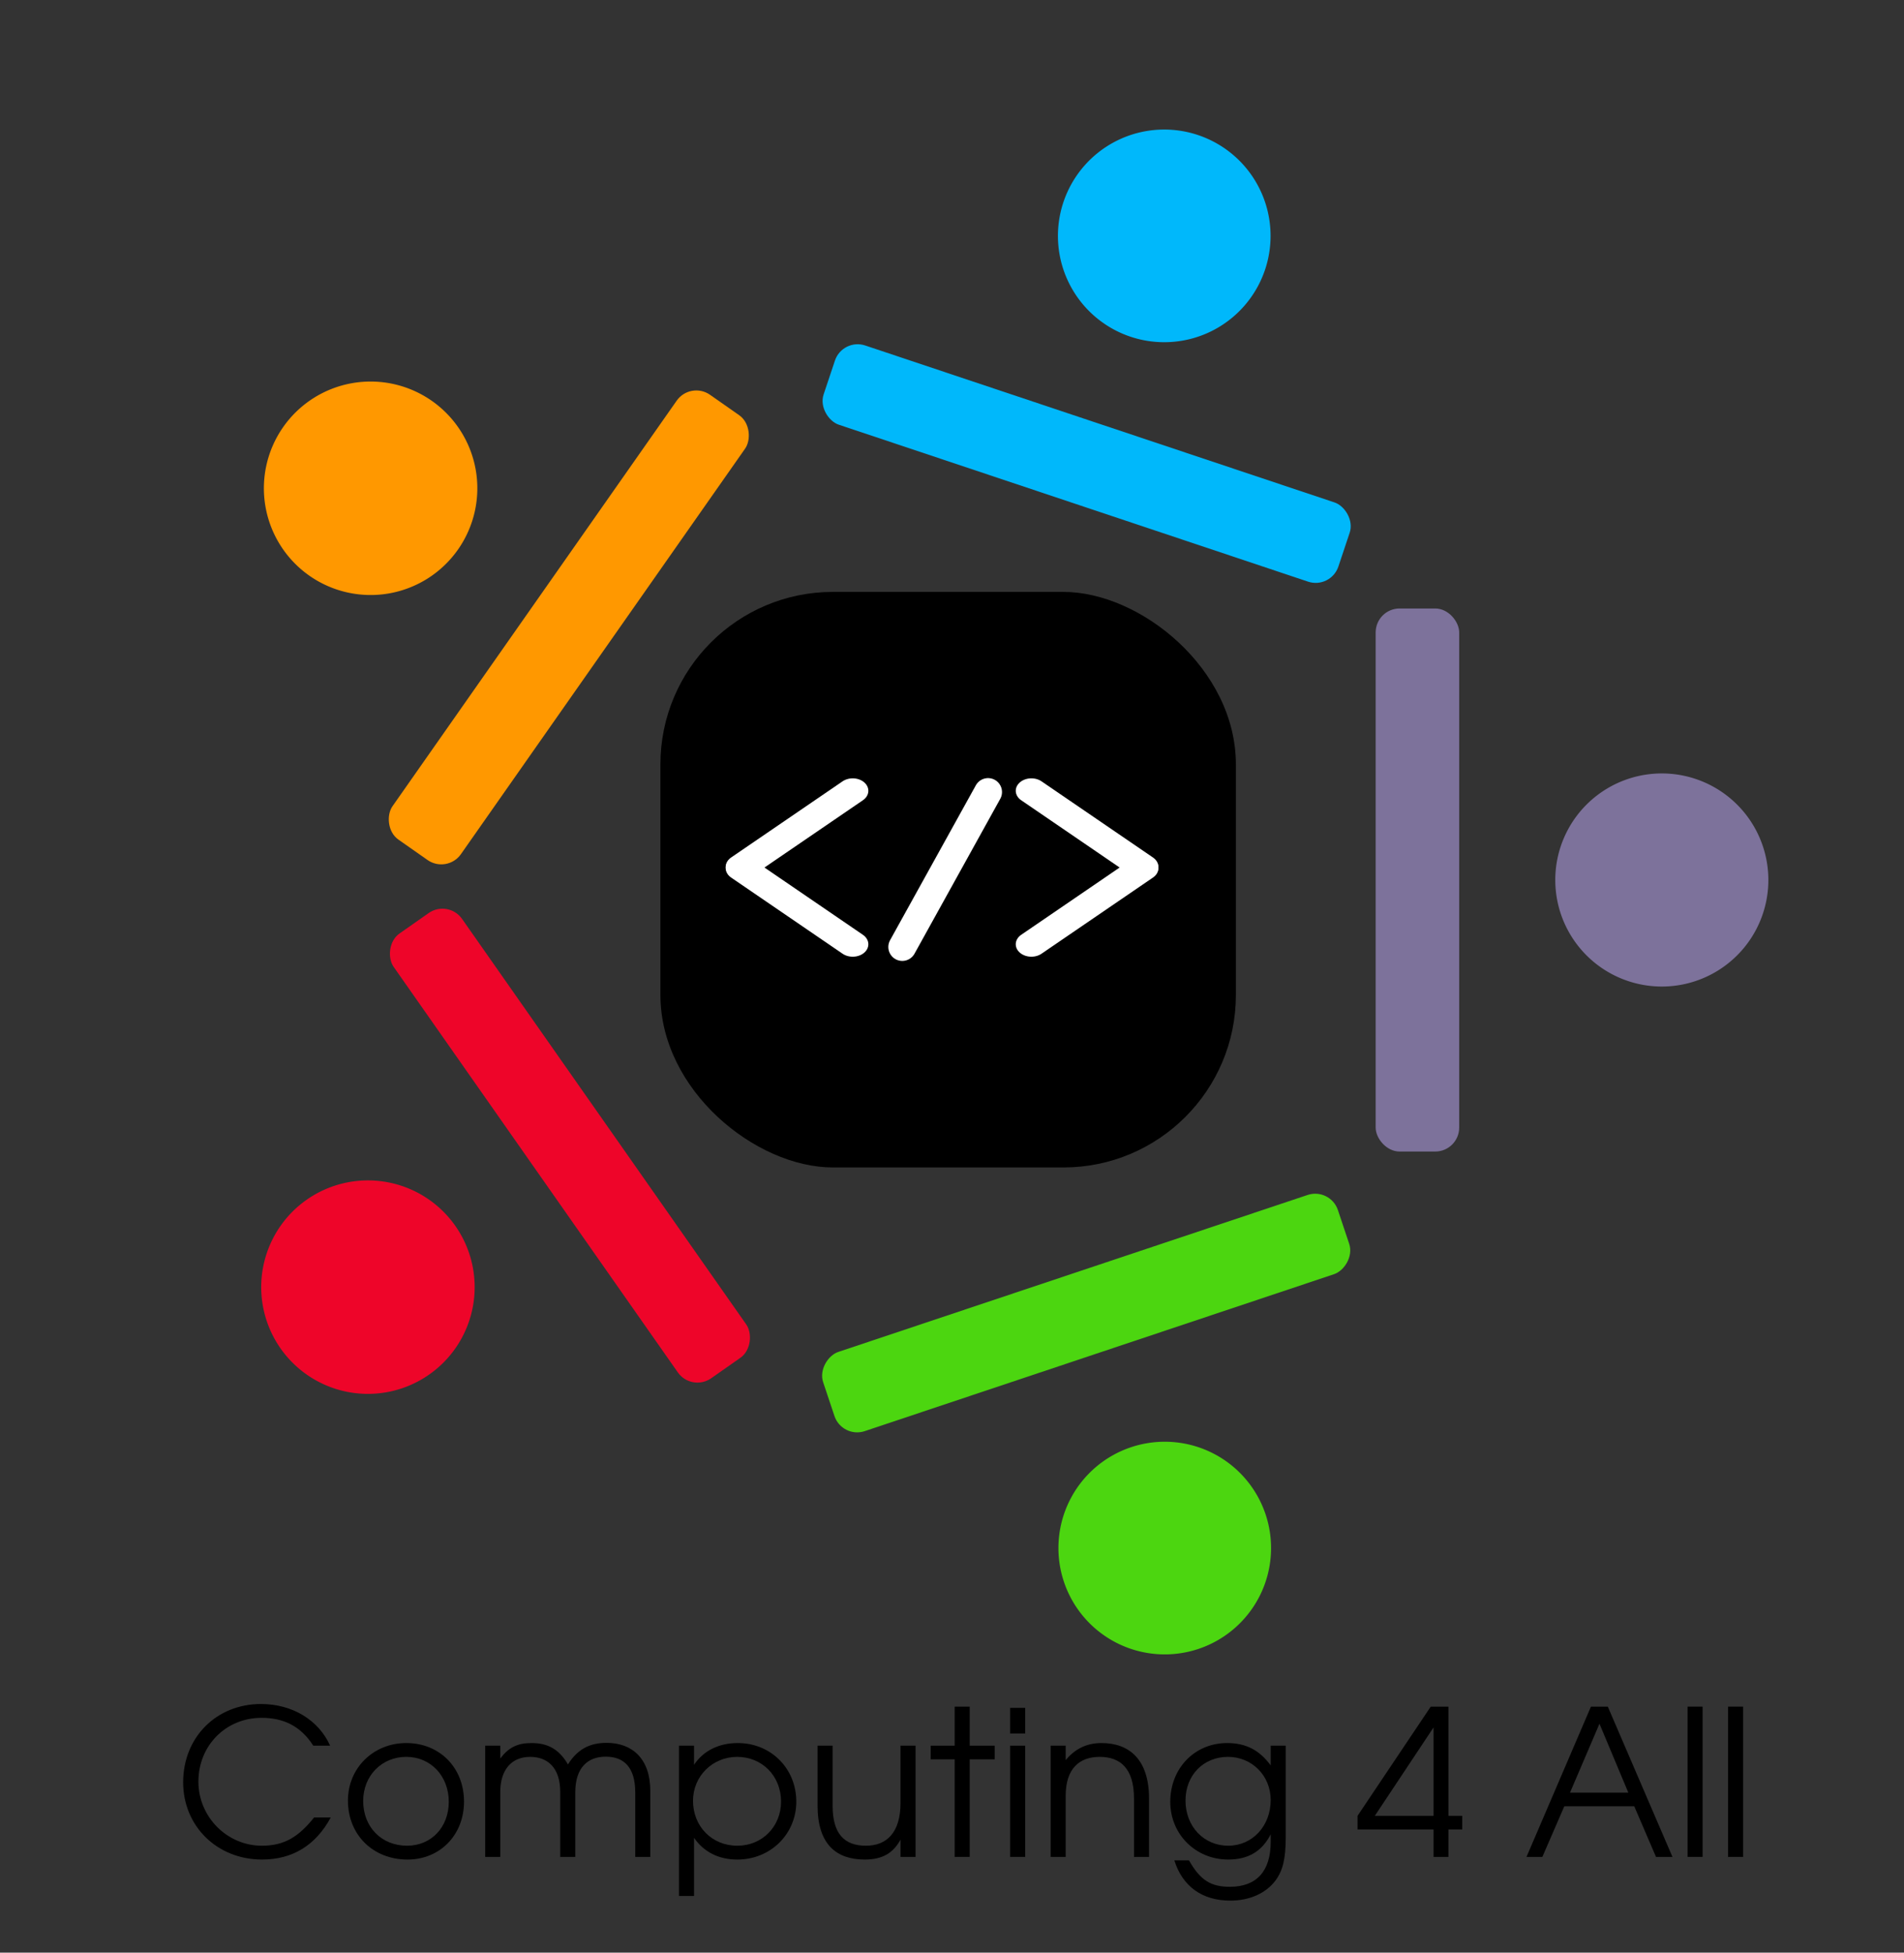 <?xml version="1.0" encoding="UTF-8" standalone="no"?>
<!-- Created with Inkscape (http://www.inkscape.org/) -->

<svg
   xmlns:dc="http://purl.org/dc/elements/1.1/"
   xmlns:cc="http://creativecommons.org/ns#"
   xmlns:rdf="http://www.w3.org/1999/02/22-rdf-syntax-ns#"
   xmlns:svg="http://www.w3.org/2000/svg"
   xmlns="http://www.w3.org/2000/svg"
   xmlns:sodipodi="http://sodipodi.sourceforge.net/DTD/sodipodi-0.dtd"
   xmlns:inkscape="http://www.inkscape.org/namespaces/inkscape"
   width="272.875"
   height="279.81"
   id="svg2"
   version="1.1"
   inkscape:version="0.91 r13725"
   sodipodi:docname="computing4all.svg">
  <rect width="100%" height="100%" fill="#333333" stroke="none"/>
  <defs
     id="defs4" />
  <sodipodi:namedview
     id="base"
     pagecolor="#ffffff"
     bordercolor="#666666"
     borderopacity="1.0"
     inkscape:pageopacity="0.0"
     inkscape:pageshadow="2"
     inkscape:zoom="1.99488"
     inkscape:cx="155.88591"
     inkscape:cy="199.36347"
     inkscape:document-units="px"
     inkscape:current-layer="layer6"
     showgrid="false"
     showguides="true"
     inkscape:guide-bbox="true"
     inkscape:window-width="1366"
     inkscape:window-height="710"
     inkscape:window-x="0"
     inkscape:window-y="0"
     inkscape:window-maximized="1"
     fit-margin-top="0"
     fit-margin-left="0"
     fit-margin-right="0"
     fit-margin-bottom="0" />
  <g
     inkscape:groupmode="layer"
     id="layer5"
     inkscape:label="base"
     transform="translate(-41.175,-55.465)" />
  <g
     inkscape:groupmode="layer"
     id="layer2"
     inkscape:label="text_logo"
     style="display:inline"
     transform="translate(-41.175,-55.465)" />
  <g
     inkscape:groupmode="layer"
     id="layer3"
     inkscape:label="prompt"
     style="display:inline"
     transform="translate(-41.175,-55.465)"
     sodipodi:insensitive="true" />
  <g
     inkscape:groupmode="layer"
     id="layer4"
     inkscape:label="people"
     style="display:inline"
     transform="translate(-41.175,-55.465)" />
  <g
     inkscape:groupmode="layer"
     id="layer6"
     inkscape:label="tags"
     style="display:inline">
    <g
       id="g3412">
      <g
         id="text5256"
         style="display:inline;font-style:normal;font-variant:normal;font-stretch:normal;font-size:29.136px;line-height:125%;font-family:'URW Gothic L';-inkscape-font-specification:'URW Gothic L Book';text-align:center;letter-spacing:0px;word-spacing:0px;writing-mode:lr-tb;text-anchor:middle;fill:#000000;fill-opacity:1;stroke:none"
         transform="translate(-41.175,-55.465)">
        <path
           id="path3360"
           style="font-style:normal;font-variant:normal;font-stretch:normal;font-size:29.136px;line-height:125%;font-family:'URW Gothic L';-inkscape-font-specification:'URW Gothic L Book';text-align:center;writing-mode:lr-tb;text-anchor:middle"
           d="m 88.577,315.903 -2.389,0 c -2.273,2.855 -4.341,4.05 -7.488,4.05 -4.982,0 -9.091,-4.137 -9.091,-9.178 0,-5.186 3.933,-9.149 9.061,-9.149 3.03,0 5.565,1.107 7.401,3.992 l 2.418,0 c -1.661,-3.7 -5.449,-5.973 -9.906,-5.973 -6.41,0 -11.159,4.778 -11.159,11.217 0,6.293 4.866,11.072 11.305,11.072 4.37,0 7.692,-2.04 9.848,-6.031 z" />
        <path
           id="path3362"
           style="font-style:normal;font-variant:normal;font-stretch:normal;font-size:29.136px;line-height:125%;font-family:'URW Gothic L';-inkscape-font-specification:'URW Gothic L Book';text-align:center;writing-mode:lr-tb;text-anchor:middle"
           d="m 107.676,313.63 c 0,-4.866 -3.496,-8.391 -8.275,-8.391 -4.72,0 -8.362,3.584 -8.362,8.246 0,4.895 3.584,8.45 8.537,8.45 4.662,0 8.1,-3.526 8.1,-8.304 z m -2.185,0.029 c 0,3.642 -2.506,6.293 -5.973,6.293 -3.671,0 -6.293,-2.681 -6.293,-6.41 0,-3.613 2.651,-6.323 6.177,-6.323 3.496,0 6.09,2.739 6.09,6.439 z" />
        <path
           id="path3364"
           style="font-style:normal;font-variant:normal;font-stretch:normal;font-size:29.136px;line-height:125%;font-family:'URW Gothic L';-inkscape-font-specification:'URW Gothic L Book';text-align:center;writing-mode:lr-tb;text-anchor:middle"
           d="m 134.373,321.556 0,-9.469 c 0,-4.633 -2.622,-6.876 -6.264,-6.876 -2.477,0 -4.196,0.962 -5.536,3.088 -1.253,-2.127 -2.826,-3.059 -5.215,-3.059 -2.01,0 -3.263,0.612 -4.487,2.214 l 0,-1.836 -2.156,0 0,15.938 2.156,0 0,-9.294 c 0,-3.176 1.603,-5.041 4.283,-5.041 2.447,0 4.312,1.486 4.312,5.041 l 0,9.294 2.156,0 0,-9.236 c 0,-3.613 1.836,-5.128 4.37,-5.128 2.622,0 4.225,1.544 4.225,5.128 l 0,9.236 2.156,0 z" />
        <path
           id="path3366"
           style="font-style:normal;font-variant:normal;font-stretch:normal;font-size:29.136px;line-height:125%;font-family:'URW Gothic L';-inkscape-font-specification:'URW Gothic L Book';text-align:center;writing-mode:lr-tb;text-anchor:middle"
           d="m 155.297,313.63 c 0,-4.749 -3.642,-8.391 -8.391,-8.391 -2.71,0 -4.924,1.107 -6.264,3.118 l 0,-2.739 -2.156,0 0,21.532 2.156,0 0,-8.333 c 1.399,2.04 3.555,3.118 6.206,3.118 4.749,0 8.45,-3.642 8.45,-8.304 z m -2.185,0 c 0,3.584 -2.71,6.323 -6.264,6.323 -3.642,0 -6.352,-2.768 -6.352,-6.439 0,-3.526 2.797,-6.293 6.323,-6.293 3.584,0 6.293,2.739 6.293,6.41 z" />
        <path
           id="path3368"
           style="font-style:normal;font-variant:normal;font-stretch:normal;font-size:29.136px;line-height:125%;font-family:'URW Gothic L';-inkscape-font-specification:'URW Gothic L Book';text-align:center;writing-mode:lr-tb;text-anchor:middle"
           d="m 172.39,321.556 0,-15.938 -2.156,0 0,8.187 c 0,4.341 -2.04,6.148 -4.953,6.148 -3.088,0 -4.778,-1.69 -4.778,-5.74 l 0,-8.595 -2.156,0 0,8.595 c 0,5.565 2.71,7.721 6.76,7.721 2.477,0 4.05,-0.874 5.128,-2.855 l 0,2.477 2.156,0 z" />
        <path
           id="path3370"
           style="font-style:normal;font-variant:normal;font-stretch:normal;font-size:29.136px;line-height:125%;font-family:'URW Gothic L';-inkscape-font-specification:'URW Gothic L Book';text-align:center;writing-mode:lr-tb;text-anchor:middle"
           d="m 183.736,307.57 0,-1.952 -3.584,0 0,-5.594 -2.156,0 0,5.594 -3.438,0 0,1.952 3.438,0 0,13.985 2.156,0 0,-13.985 3.584,0 z" />
        <path
           id="path3372"
           style="font-style:normal;font-variant:normal;font-stretch:normal;font-size:29.136px;line-height:125%;font-family:'URW Gothic L';-inkscape-font-specification:'URW Gothic L Book';text-align:center;writing-mode:lr-tb;text-anchor:middle"
           d="m 188.102,321.556 0,-15.938 -2.156,0 0,15.938 2.156,0 z m 0,-17.686 0,-3.671 -2.156,0 0,3.671 2.156,0 z" />
        <path
           id="path3374"
           style="font-style:normal;font-variant:normal;font-stretch:normal;font-size:29.136px;line-height:125%;font-family:'URW Gothic L';-inkscape-font-specification:'URW Gothic L Book';text-align:center;writing-mode:lr-tb;text-anchor:middle"
           d="m 205.852,321.556 0,-8.362 c 0,-5.594 -2.826,-7.954 -6.818,-7.954 -2.098,0 -3.788,0.816 -5.128,2.447 l 0,-2.069 -2.156,0 0,15.938 2.156,0 0,-8.77 c 0,-3.904 1.981,-5.565 4.866,-5.565 2.943,0 4.924,1.632 4.924,5.973 l 0,8.362 2.156,0 z" />
        <path
           id="path3376"
           style="font-style:normal;font-variant:normal;font-stretch:normal;font-size:29.136px;line-height:125%;font-family:'URW Gothic L';-inkscape-font-specification:'URW Gothic L Book';text-align:center;writing-mode:lr-tb;text-anchor:middle"
           d="m 225.443,318.7 0,-13.082 -2.156,0 0,2.826 c -1.603,-2.185 -3.555,-3.205 -6.235,-3.205 -4.662,0 -8.158,3.613 -8.158,8.42 0,4.662 3.642,8.275 8.304,8.275 2.855,0 4.837,-1.165 6.09,-3.613 l 0,1.078 c 0,4.196 -2.01,6.439 -5.856,6.439 -2.681,0 -4.225,-0.903 -5.856,-3.788 l -2.098,0 c 1.165,3.729 3.992,5.769 8.012,5.769 2.768,0 5.099,-1.049 6.468,-2.855 1.078,-1.457 1.486,-3.147 1.486,-6.264 z m -2.156,-5.303 c 0,3.729 -2.622,6.556 -6.09,6.556 -3.496,0 -6.119,-2.768 -6.119,-6.468 0,-3.642 2.564,-6.264 6.09,-6.264 3.438,0 6.119,2.71 6.119,6.177 z" />
        <path
           id="path3378"
           style="font-style:normal;font-variant:normal;font-stretch:normal;font-size:29.136px;line-height:125%;font-family:'URW Gothic L';-inkscape-font-specification:'URW Gothic L Book';text-align:center;writing-mode:lr-tb;text-anchor:middle"
           d="m 250.738,317.622 0,-1.952 -1.981,0 0,-15.646 -2.535,0 -10.489,15.646 0,1.952 10.897,0 0,3.933 2.127,0 0,-3.933 1.981,0 z m -4.108,-1.952 -8.42,0 8.42,-12.674 0,12.674 z" />
        <path
           id="path3380"
           style="font-style:normal;font-variant:normal;font-stretch:normal;font-size:29.136px;line-height:125%;font-family:'URW Gothic L';-inkscape-font-specification:'URW Gothic L Book';text-align:center;writing-mode:lr-tb;text-anchor:middle"
           d="m 280.866,321.556 -9.265,-21.532 -2.418,0 -9.236,21.532 2.273,0 3.147,-7.255 10.023,0 3.118,7.255 2.36,0 z m -6.323,-9.207 -8.362,0 4.225,-9.877 4.137,9.877 z" />
        <path
           id="path3382"
           style="font-style:normal;font-variant:normal;font-stretch:normal;font-size:29.136px;line-height:125%;font-family:'URW Gothic L';-inkscape-font-specification:'URW Gothic L Book';text-align:center;writing-mode:lr-tb;text-anchor:middle"
           d="m 285.185,321.556 0,-21.532 -2.156,0 0,21.532 2.156,0 z" />
        <path
           id="path3384"
           style="font-style:normal;font-variant:normal;font-stretch:normal;font-size:29.136px;line-height:125%;font-family:'URW Gothic L';-inkscape-font-specification:'URW Gothic L Book';text-align:center;writing-mode:lr-tb;text-anchor:middle"
           d="m 290.99,321.556 0,-21.532 -2.156,0 0,21.532 2.156,0 z" />
      </g>
      <path
         transform="matrix(-0.393,0,0,0.393,-291.908,98.434)"
         d="m -1000,72.362 a 91.429,91.429 0 0 1 -91.429,91.429 91.429,91.429 0 0 1 -91.429,-91.429 91.429,91.429 0 0 1 91.429,-91.429 91.429,91.429 0 0 1 91.429,91.429 z"
         sodipodi:ry="91.428574"
         sodipodi:rx="91.428574"
         sodipodi:cy="72.362183"
         sodipodi:cx="-1091.4286"
         id="path5234"
         style="display:inline;fill:#7d729b;fill-opacity:1;stroke:none"
         sodipodi:type="arc" />
      <rect
         style="display:inline;fill:#000000;fill-opacity:1;stroke:none"
         id="rect5236"
         width="82.475"
         height="82.475"
         x="140.284"
         y="135.824"
         ry="24.717"
         transform="matrix(0,1,1,0,-41.175,-55.465)" />
      <path
         transform="matrix(-0.137,-0.096,0.096,-0.137,-103.358,-24.894)"
         d="m -1000,72.362 a 91.429,91.429 0 0 1 -91.429,91.429 91.429,91.429 0 0 1 -91.429,-91.429 91.429,91.429 0 0 1 91.429,-91.429 91.429,91.429 0 0 1 91.429,91.429 z"
         sodipodi:ry="91.428574"
         sodipodi:rx="91.428574"
         sodipodi:cy="72.362183"
         sodipodi:cx="-1091.4286"
         id="path5218"
         style="display:inline;fill:#ff9800;fill-opacity:1;stroke:none"
         sodipodi:type="arc" />
      <rect
         transform="matrix(-0.819,-0.574,0.574,-0.819,-41.175,-55.465)"
         ry="3.433"
         y="-87.531"
         x="-189.873"
         height="77.819"
         width="11.972"
         id="rect5220"
         style="display:inline;fill:#ff9800;fill-opacity:1;stroke:none;stroke-width:1;stroke-miterlimit:4;stroke-dasharray:none" />
      <path
         sodipodi:type="arc"
         style="display:inline;fill:#ee0529;fill-opacity:1;stroke:none"
         id="path5222"
         sodipodi:cx="-1091.4286"
         sodipodi:cy="72.362183"
         sodipodi:rx="91.428574"
         sodipodi:ry="91.428574"
         d="m -1000,72.362 a 91.429,91.429 0 0 1 -91.429,91.429 91.429,91.429 0 0 1 -91.429,-91.429 91.429,91.429 0 0 1 91.429,-91.429 91.429,91.429 0 0 1 91.429,91.429 z"
         transform="matrix(0.137,-0.096,-0.096,-0.137,209.204,89.581)" />
      <rect
         transform="matrix(0.819,-0.574,-0.574,-0.819,-41.175,-55.465)"
         style="display:inline;fill:#ee0529;fill-opacity:1;stroke:none;stroke-width:1;stroke-miterlimit:4;stroke-dasharray:none"
         id="rect5224"
         width="11.972"
         height="77.819"
         x="-31.43"
         y="-289.251"
         ry="3.433" />
      <path
         transform="matrix(0.053,0.158,-0.158,0.053,236.207,390.445)"
         d="m -1000,72.362 a 91.429,91.429 0 0 1 -91.429,91.429 91.429,91.429 0 0 1 -91.429,-91.429 91.429,91.429 0 0 1 91.429,-91.429 91.429,91.429 0 0 1 91.429,91.429 z"
         sodipodi:ry="91.428574"
         sodipodi:rx="91.428574"
         sodipodi:cy="72.362183"
         sodipodi:cx="-1091.4286"
         id="path5226"
         style="display:inline;fill:#4cd610;fill-opacity:1;stroke:none"
         sodipodi:type="arc" />
      <rect
         transform="matrix(0.317,0.948,-0.948,0.317,-41.175,-55.465)"
         ry="3.433"
         y="-148.377"
         x="287.604"
         height="77.819"
         width="11.972"
         id="rect5228"
         style="display:inline;fill:#4cd610;fill-opacity:1;stroke:none;stroke-width:1;stroke-miterlimit:4;stroke-dasharray:none" />
      <path
         sodipodi:type="arc"
         style="display:inline;fill:#00b8fb;fill-opacity:1;stroke:none"
         id="path5230"
         sodipodi:cx="-1091.4286"
         sodipodi:cy="72.362183"
         sodipodi:rx="91.428574"
         sodipodi:ry="91.428574"
         d="m -1000,72.362 a 91.429,91.429 0 0 1 -91.429,91.429 91.429,91.429 0 0 1 -91.429,-91.429 91.429,91.429 0 0 1 91.429,-91.429 91.429,91.429 0 0 1 91.429,91.429 z"
         transform="matrix(-0.053,0.158,0.158,0.053,97.578,202.412)" />
      <rect
         transform="matrix(-0.317,0.948,0.948,0.317,-41.175,-55.465)"
         style="display:inline;fill:#00b8fb;fill-opacity:1;stroke:none;stroke-width:1;stroke-miterlimit:4;stroke-dasharray:none"
         id="rect5232"
         width="11.972"
         height="77.819"
         x="47.192"
         y="186.584"
         ry="3.433" />
      <path
         sodipodi:type="arc"
         style="display:inline;fill:#7d729b;fill-opacity:1;stroke:none"
         id="path5238"
         sodipodi:cx="-1091.4286"
         sodipodi:cy="72.362183"
         sodipodi:rx="91.428574"
         sodipodi:ry="91.428574"
         d="m -1000,72.362 a 91.429,91.429 0 0 1 -91.429,91.429 91.429,91.429 0 0 1 -91.429,-91.429 91.429,91.429 0 0 1 91.429,-91.429 91.429,91.429 0 0 1 91.429,91.429 z"
         transform="matrix(0.167,0,0,0.167,420.435,114.016)" />
      <rect
         style="display:inline;fill:#7d729b;fill-opacity:1;stroke:none;stroke-width:1;stroke-miterlimit:4;stroke-dasharray:none"
         id="rect5240"
         width="11.972"
         height="77.819"
         x="238.33"
         y="142.659"
         ry="3.433"
         transform="translate(-41.175,-55.465)" />
      <g
         style="fill:none;stroke:#ffffff;stroke-width:25.149;stroke-miterlimit:4;stroke-opacity:1;stroke-dasharray:none;display:inline"
         transform="matrix(0.178,0,0,0.142,237.809,32.253)"
         id="g5242">
        <path
           style="fill:none;stroke:#ffffff;stroke-width:25.149;stroke-linecap:round;stroke-linejoin:miter;stroke-miterlimit:4;stroke-opacity:1;stroke-dasharray:none"
           d="m -649.431,570.895 -89.723,76.854"
           id="path5244"
           inkscape:connector-curvature="0" />
        <path
           inkscape:connector-curvature="0"
           id="path5246"
           d="M -649.431,725.749 -739.153,648.895"
           style="fill:none;stroke:#ffffff;stroke-width:25.149;stroke-linecap:round;stroke-linejoin:miter;stroke-miterlimit:4;stroke-opacity:1;stroke-dasharray:none" />
      </g>
      <g
         style="fill:none;stroke:#ffffff;stroke-width:25.149;stroke-linecap:round;stroke-miterlimit:4;stroke-opacity:1;stroke-dasharray:none;display:inline"
         transform="matrix(-0.178,0,0,0.142,32.214,32.253)"
         id="g5248">
        <path
           inkscape:connector-curvature="0"
           id="path5250"
           d="m -649.431,570.895 -89.723,76.854"
           style="fill:none;stroke:#ffffff;stroke-width:25.149;stroke-linecap:round;stroke-linejoin:miter;stroke-miterlimit:4;stroke-opacity:1;stroke-dasharray:none" />
        <path
           style="fill:none;stroke:#ffffff;stroke-width:25.149;stroke-linecap:round;stroke-linejoin:miter;stroke-miterlimit:4;stroke-opacity:1;stroke-dasharray:none"
           d="M -649.431,725.749 -739.153,648.895"
           id="path5252"
           inkscape:connector-curvature="0" />
      </g>
      <path
         inkscape:connector-curvature="0"
         id="path5254"
         d="m 182.779,168.966 -12.292,22.197"
         style="fill:none;stroke:#ffffff;stroke-width:4;stroke-linecap:round;stroke-linejoin:miter;stroke-miterlimit:4;stroke-opacity:1;stroke-dasharray:none;display:inline"
         transform="translate(-41.175,-55.465)" />
    </g>
  </g>
</svg>
